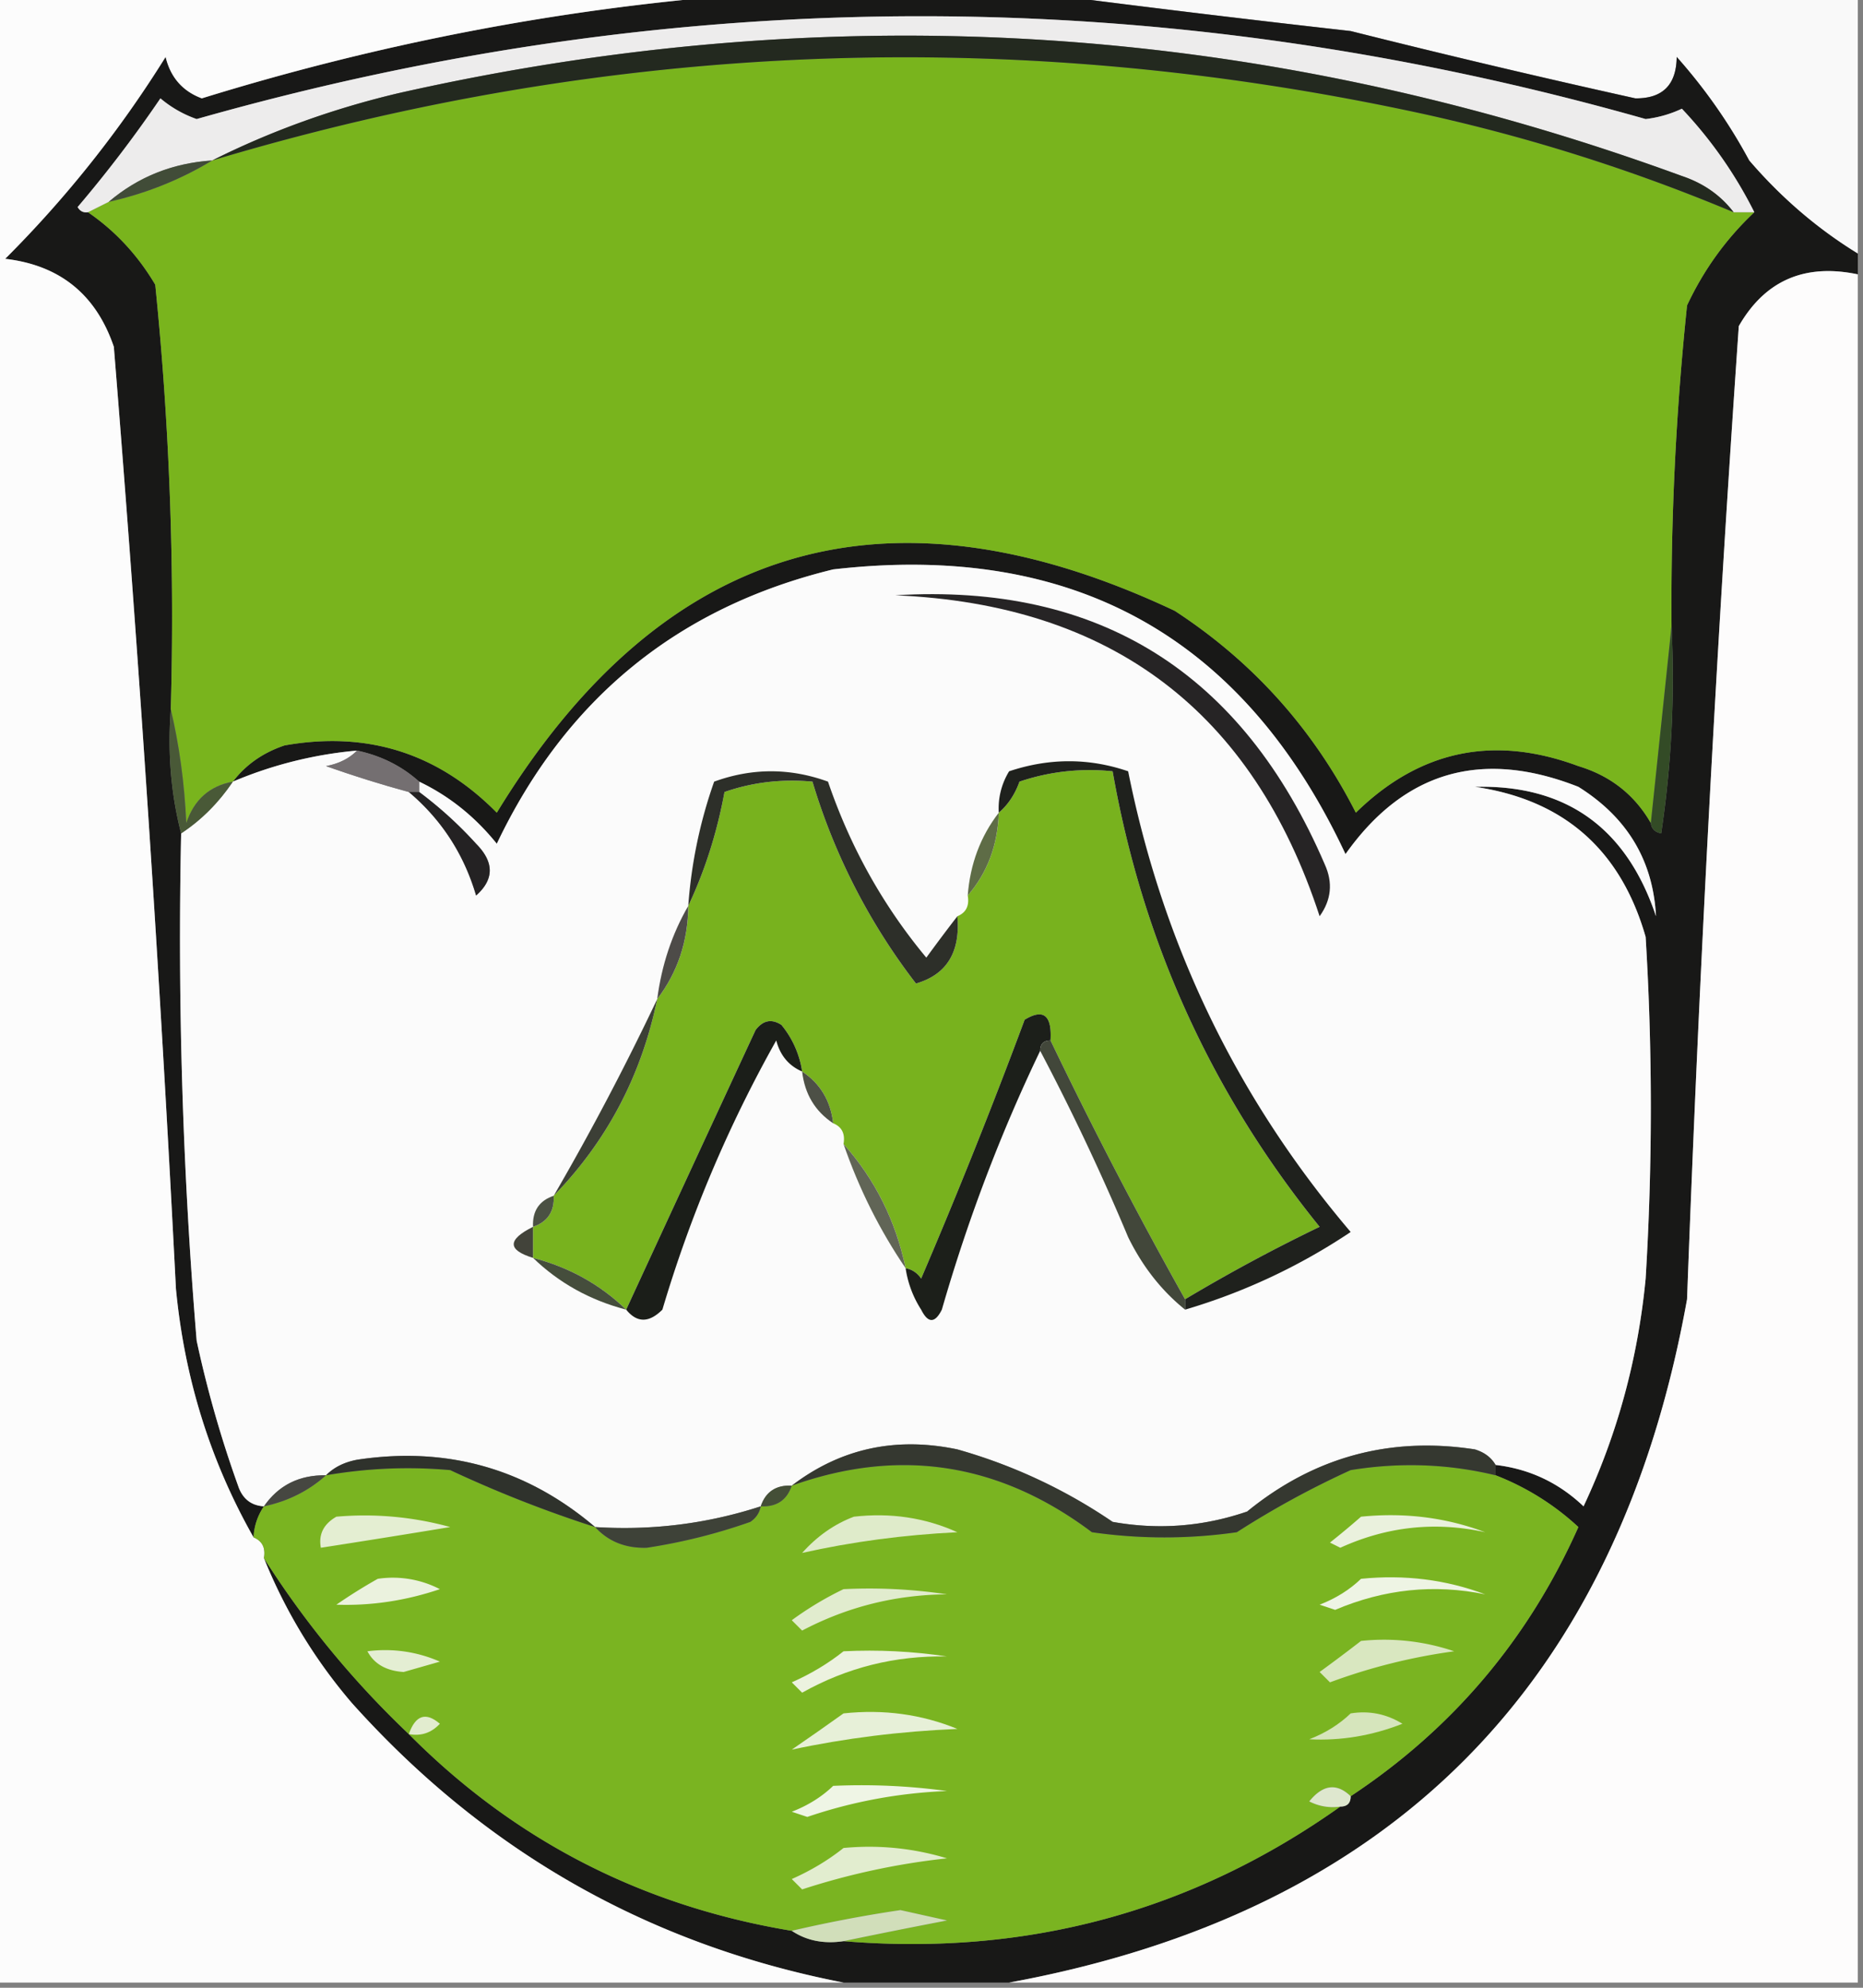 <svg xmlns="http://www.w3.org/2000/svg" width="180" height="192" style="shape-rendering:geometricPrecision;text-rendering:geometricPrecision;image-rendering:optimizeQuality;fill-rule:evenodd;clip-rule:evenodd"><rect width="100%" height="100%" fill="#808080" stroke="none"/><path style="opacity:1" fill="#f9f9f9" d="M101.5-.5h78v25c-3.902-2.393-7.402-5.393-10.5-9a52.166 52.166 0 0 0-7-10c-.027 2.693-1.36 4.027-4 4A1014.747 1014.747 0 0 1 130.5 3a1746.261 1746.261 0 0 1-29-3.5z"/><path style="opacity:1" fill="#181817" d="M71.5-.5h30c9.509 1.23 19.175 2.396 29 3.5 9.132 2.293 18.299 4.46 27.5 6.5 2.64.027 3.973-1.307 4-4a52.166 52.166 0 0 1 7 10c3.098 3.607 6.598 6.607 10.5 9v2c-5.135-1.074-8.968.593-11.5 5a2916.322 2916.322 0 0 0-5 94c-6.698 37.197-28.531 59.197-65.5 66h-16c-18.808-3.657-34.641-12.657-47.5-27a50.368 50.368 0 0 1-8.5-14 89.714 89.714 0 0 0 14 17c10.201 10.268 22.534 16.602 37 19 1.419.951 3.085 1.284 5 1 17.714 1.466 33.714-2.867 48-13 .667 0 1-.333 1-1 9.85-6.518 17.183-15.185 22-26a25.06 25.06 0 0 0-8-5v-1c3.269.384 6.103 1.718 8.5 4 3.256-6.921 5.256-14.254 6-22 .667-11 .667-22 0-33-2.411-8.415-7.911-13.248-16.5-14.5 8.801-.224 14.635 3.943 17.5 12.5-.281-5.382-2.781-9.548-7.5-12.5-9.327-3.674-16.827-1.507-22.5 6.5-9.84-21.006-26.34-30.173-49.5-27.5C65.505 58.656 54.672 67.489 48 81.5c-2.106-2.618-4.606-4.618-7.5-6-1.681-1.507-3.681-2.507-6-3a39.67 39.67 0 0 0-12 3c1.249-1.636 2.916-2.803 5-3.5 7.993-1.417 14.826.75 20.5 6.5C63.91 52.42 85.744 45.92 113.5 59c7.552 4.921 13.385 11.421 17.5 19.5 6.172-6.038 13.338-7.538 21.5-4.5 3.095.935 5.429 2.769 7 5.5.06.543.393.876 1 1 .997-6.633 1.33-13.3 1-20a277.677 277.677 0 0 1 1.5-31c1.611-3.438 3.777-6.438 6.5-9a41.758 41.758 0 0 0-7-10 11.248 11.248 0 0 1-3.5 1c-46.7-13.243-93.367-13.243-140 0a11.074 11.074 0 0 1-3.5-2 121.764 121.764 0 0 1-8 10.5c.228.399.562.565 1 .5 2.64 1.809 4.806 4.142 6.5 7a317.125 317.125 0 0 1 1.5 41c-.317 4.202.017 8.202 1 12-.35 16.366.15 32.699 1.5 49a109.319 109.319 0 0 0 4 14c.417 1.256 1.25 1.923 2.5 2a5.728 5.728 0 0 0-1 3c-4.172-7.355-6.672-15.355-7.5-24a3042.549 3042.549 0 0 0-6-91C9.283 28.449 5.783 25.615.5 25A108.755 108.755 0 0 0 16 5.5c.48 1.978 1.647 3.311 3.5 4 17.1-5.288 34.434-8.621 52-10z"/><path style="opacity:1" fill="#79b41d" d="M167.5 20.5h2c-2.723 2.562-4.889 5.562-6.5 9a277.677 277.677 0 0 0-1.5 31l-2 19c-1.571-2.731-3.905-4.565-7-5.5-8.162-3.038-15.328-1.538-21.5 4.5-4.115-8.079-9.948-14.579-17.5-19.5C85.744 45.92 63.91 52.42 48 78.5c-5.674-5.75-12.507-7.917-20.5-6.5-2.084.697-3.751 1.864-5 3.5-2.253.416-3.753 1.749-4.5 4-.177-3.856-.677-7.523-1.5-11a317.125 317.125 0 0 0-1.5-41c-1.694-2.858-3.86-5.191-6.5-7l2-1c3.616-.814 6.95-2.148 10-4C59.098 3.936 98.098 2.436 137.5 11a174.455 174.455 0 0 1 30 9.5z"/><path style="opacity:1" fill="#edecec" d="M169.5 20.5h-2c-1.249-1.636-2.916-2.803-5-3.5C121.969 2.174 80.636-.492 38.5 9c-6.355 1.504-12.355 3.67-18 6.5-3.827.252-7.16 1.585-10 4l-2 1c-.438.065-.772-.101-1-.5a121.764 121.764 0 0 0 8-10.5 11.074 11.074 0 0 0 3.5 2c46.633-13.243 93.3-13.243 140 0a11.248 11.248 0 0 0 3.5-1 41.758 41.758 0 0 1 7 10z"/><path style="opacity:1" fill="#23291f" d="M167.5 20.5a174.455 174.455 0 0 0-30-9.5c-39.402-8.564-78.402-7.064-117 4.5 5.645-2.83 11.645-4.996 18-6.5 42.136-9.492 83.469-6.826 124 8 2.084.697 3.751 1.864 5 3.5z"/><path style="opacity:1" fill="#414c38" d="M20.5 15.5c-3.05 1.852-6.384 3.186-10 4 2.84-2.415 6.173-3.748 10-4z"/><path style="opacity:1" fill="#fcfcfc" d="M-.5-.5h72c-17.566 1.379-34.9 4.712-52 10-1.853-.689-3.02-2.022-3.5-4A108.755 108.755 0 0 1 .5 25c5.283.615 8.783 3.449 10.5 8.5 2.454 30.3 4.454 60.633 6 91 .828 8.645 3.328 16.645 7.5 24 .838.342 1.172 1.008 1 2a50.368 50.368 0 0 0 8.5 14c12.859 14.343 28.692 23.343 47.5 27h-82V-.5z"/><path style="opacity:1" fill="#fdfcfc" d="M179.5 26.5v165h-82c36.969-6.803 58.802-28.803 65.5-66a2916.322 2916.322 0 0 1 5-94c2.532-4.407 6.365-6.074 11.5-5z"/><path style="opacity:1" fill="#fbfbfb" d="M144.5 141.5c-.418-.722-1.084-1.222-2-1.5-8.208-1.265-15.542.735-22 6-4.241 1.457-8.574 1.791-13 1a51.386 51.386 0 0 0-15-7c-5.967-1.254-11.3-.088-16 3.5-1.527-.073-2.527.594-3 2-5.175 1.684-10.509 2.35-16 2-6.649-5.652-14.316-7.818-23-6.5-1.237.232-2.237.732-3 1.5-2.589-.039-4.589.961-6 3-1.25-.077-2.083-.744-2.5-2a109.319 109.319 0 0 1-4-14 471.658 471.658 0 0 1-1.5-49c1.952-1.285 3.618-2.951 5-5a39.67 39.67 0 0 1 12-3c-.763.768-1.763 1.268-3 1.5 2.654.94 5.32 1.774 8 2.5 3.155 2.662 5.322 5.995 6.5 10 1.756-1.56 1.756-3.226 0-5a38.44 38.44 0 0 0-5.5-5v-1c2.894 1.382 5.394 3.382 7.5 6C54.672 67.489 65.505 58.656 80.5 55c23.16-2.673 39.66 6.494 49.5 27.5 5.673-8.007 13.173-10.174 22.5-6.5 4.719 2.952 7.219 7.118 7.5 12.5-2.865-8.557-8.699-12.724-17.5-12.5 8.589 1.252 14.089 6.085 16.5 14.5.667 11 .667 22 0 33-.744 7.746-2.744 15.079-6 22-2.397-2.282-5.231-3.616-8.5-4z"/><path style="opacity:1" fill="#262425" d="M86.5 57.5c19.7-1.202 33.533 7.465 41.5 26 .798 1.759.631 3.425-.5 5-6.46-19.785-20.126-30.119-41-31z"/><path style="opacity:1" fill="#334b26" d="M161.5 60.5c.33 6.7-.003 13.367-1 20-.607-.124-.94-.457-1-1l2-19z"/><path style="opacity:1" fill="#78b21e" d="M114.5 125.5a444.662 444.662 0 0 1-13-25c.146-2.442-.687-3.11-2.5-2a560.912 560.912 0 0 1-10 25c-.383-.556-.883-.889-1.5-1-.96-4.586-2.96-8.586-6-12 .172-.992-.162-1.658-1-2-.25-2.174-1.25-3.841-3-5a9.175 9.175 0 0 0-2-4.5c-.95-.617-1.782-.45-2.5.5-4.258 9.169-8.424 18.169-12.5 27-2.508-2.424-5.508-4.09-9-5v-3c1.406-.473 2.073-1.473 2-3 5.148-5.293 8.481-11.626 10-19 1.972-2.584 2.972-5.584 3-9 1.609-3.406 2.776-7.073 3.5-11 2.72-.944 5.552-1.277 8.5-1a60.164 60.164 0 0 0 10 19.5c2.965-.858 4.298-3.025 4-6.5.838-.342 1.172-1.008 1-2 1.897-2.198 2.897-4.864 3-8 .89-.761 1.558-1.761 2-3a21.12 21.12 0 0 1 9-1c2.891 16.444 9.557 31.11 20 44a164.715 164.715 0 0 0-13 7z"/><path style="opacity:1" fill="#746f71" d="M34.5 72.5c2.319.493 4.319 1.493 6 3v1h-1c-2.68-.726-5.346-1.56-8-2.5 1.237-.232 2.237-.732 3-1.5z"/><path style="opacity:1" fill="#495937" d="M16.5 68.5c.823 3.477 1.323 7.144 1.5 11 .747-2.251 2.247-3.584 4.5-4-1.382 2.049-3.048 3.715-5 5-.983-3.798-1.317-7.798-1-12z"/><path style="opacity:1" fill="#242223" d="M39.5 76.5h1a38.44 38.44 0 0 1 5.5 5c1.756 1.774 1.756 3.44 0 5-1.178-4.005-3.345-7.338-6.5-10z"/><path style="opacity:1" fill="#5e6c46" d="M96.5 78.5c-.103 3.136-1.103 5.802-3 8 .233-3.042 1.233-5.708 3-8z"/><path style="opacity:1" fill="#2d2f29" d="M92.5 88.5c.298 3.475-1.035 5.642-4 6.5a60.164 60.164 0 0 1-10-19.5c-2.948-.277-5.78.056-8.5 1-.724 3.927-1.891 7.594-3.5 11a45.796 45.796 0 0 1 2.5-12c3.667-1.333 7.333-1.333 11 0 2.154 6.316 5.321 11.983 9.5 17a171.62 171.62 0 0 1 3-4z"/><path style="opacity:1" fill="#4d4b48" d="M66.5 87.5c-.028 3.416-1.028 6.416-3 9 .428-3.285 1.428-6.285 3-9z"/><path style="opacity:1" fill="#1f211d" d="M114.5 126.5v-1a164.715 164.715 0 0 1 13-7c-10.443-12.89-17.109-27.556-20-44a21.12 21.12 0 0 0-9 1c-.442 1.239-1.11 2.239-2 3a6.845 6.845 0 0 1 1-4c3.88-1.295 7.714-1.295 11.5 0 3.354 16.76 10.521 31.593 21.5 44.5a58.42 58.42 0 0 1-16 7.5z"/><path style="opacity:1" fill="#3c3f36" d="M63.5 96.5c-1.519 7.374-4.852 13.707-10 19a258.66 258.66 0 0 0 10-19z"/><path style="opacity:1" fill="#4d5046" d="M77.5 103.5c1.75 1.159 2.75 2.826 3 5-1.75-1.159-2.75-2.826-3-5z"/><path style="opacity:1" fill="#1c1f1a" d="M101.5 100.5c-.667 0-1 .333-1 1-3.829 7.972-6.995 16.306-9.5 25-.667 1.333-1.333 1.333-2 0a10.122 10.122 0 0 1-1.5-4c.617.111 1.117.444 1.5 1a560.912 560.912 0 0 0 10-25c1.813-1.11 2.646-.442 2.5 2z"/><path style="opacity:1" fill="#42473a" d="M100.5 101.5c0-.667.333-1 1-1a444.662 444.662 0 0 0 13 25v1c-2.276-1.831-4.109-4.164-5.5-7a224.744 224.744 0 0 0-8.5-18z"/><path style="opacity:1" fill="#1b1e19" d="M77.5 103.5c-1.29-.558-2.123-1.558-2.5-3a126.104 126.104 0 0 0-11 26c-1.292 1.291-2.458 1.291-3.5 0 4.076-8.831 8.242-17.831 12.5-27 .718-.95 1.55-1.117 2.5-.5a9.175 9.175 0 0 1 2 4.5z"/><path style="opacity:1" fill="#616556" d="M81.5 110.5c3.04 3.414 5.04 7.414 6 12-2.508-3.682-4.508-7.682-6-12z"/><path style="opacity:1" fill="#4b5143" d="M53.5 115.5c.073 1.527-.594 2.527-2 3-.073-1.527.594-2.527 2-3z"/><path style="opacity:1" fill="#42433a" d="M51.5 118.5v3c-2.484-.76-2.484-1.76 0-3z"/><path style="opacity:1" fill="#454d3c" d="M51.5 121.5c3.492.91 6.492 2.576 9 5-3.492-.91-6.492-2.576-9-5z"/><path style="opacity:1" fill="#7ab421" d="M57.5 147.5c1.277 1.398 2.943 2.064 5 2a54.924 54.924 0 0 0 10-2.5c.556-.383.89-.883 1-1.5 1.527.073 2.527-.594 3-2 10.405-3.712 20.072-2.212 29 4.5 4.667.667 9.333.667 14 0a87.45 87.45 0 0 1 11-6c4.752-.773 9.419-.607 14 .5a25.06 25.06 0 0 1 8 5c-4.817 10.815-12.15 19.482-22 26-1.349-1.297-2.682-1.13-4 .5a4.934 4.934 0 0 0 3 .5c-14.286 10.133-30.286 14.466-48 13 3.19-.666 6.523-1.333 10-2l-4.5-1a129.813 129.813 0 0 0-10.5 2c-14.466-2.398-26.799-8.732-37-19a89.714 89.714 0 0 1-14-17c.172-.992-.162-1.658-1-2a5.728 5.728 0 0 1 1-3c2.319-.492 4.319-1.492 6-3 3.99-.69 7.99-.857 12-.5a119.248 119.248 0 0 0 14 5.5z"/><path style="opacity:1" fill="#464741" d="M31.5 142.5c-1.681 1.508-3.681 2.508-6 3 1.411-2.039 3.411-3.039 6-3z"/><path style="opacity:1" fill="#2f322c" d="M57.5 147.5a119.248 119.248 0 0 1-14-5.5c-4.01-.357-8.01-.19-12 .5.763-.768 1.763-1.268 3-1.5 8.684-1.318 16.351.848 23 6.5z"/><path style="opacity:1" fill="#444f37" d="M76.5 143.5c-.473 1.406-1.473 2.073-3 2 .473-1.406 1.473-2.073 3-2z"/><path style="opacity:1" fill="#e4eed2" d="M32.5 146.5a31.117 31.117 0 0 1 11 1c-4.213.695-8.38 1.361-12.5 2-.239-1.288.261-2.288 1.5-3z"/><path style="opacity:1" fill="#3e4238" d="M73.5 145.5c-.11.617-.444 1.117-1 1.5a54.924 54.924 0 0 1-10 2.5c-2.057.064-3.723-.602-5-2 5.491.35 10.825-.316 16-2z"/><path style="opacity:1" fill="#353830" d="M144.5 141.5v1c-4.581-1.107-9.248-1.273-14-.5a87.45 87.45 0 0 0-11 6 49.226 49.226 0 0 1-14 0c-8.928-6.712-18.595-8.212-29-4.5 4.7-3.588 10.033-4.754 16-3.5a51.386 51.386 0 0 1 15 7c4.426.791 8.759.457 13-1 6.458-5.265 13.792-7.265 22-6 .916.278 1.582.778 2 1.5z"/><path style="opacity:1" fill="#eaf1dd" d="M131.5 146.5c4.203-.424 8.203.076 12 1.5-4.815-1.058-9.482-.558-14 1.5l-1-.5a81.316 81.316 0 0 0 3-2.5z"/><path style="opacity:1" fill="#dfebca" d="M82.5 146.5c3.548-.405 6.881.095 10 1.5-5.18.254-10.18.92-15 2 1.456-1.626 3.122-2.792 5-3.5z"/><path style="opacity:1" fill="#ebf2de" d="M36.5 152.5a9.86 9.86 0 0 1 6 1c-3.297 1.114-6.63 1.614-10 1.5a51.239 51.239 0 0 1 4-2.5z"/><path style="opacity:1" fill="#eef4e4" d="M131.5 152.5c4.203-.424 8.203.076 12 1.5-4.932-1.012-9.765-.512-14.5 1.5l-1.5-.5c1.566-.608 2.9-1.442 4-2.5z"/><path style="opacity:1" fill="#e1ecce" d="M81.5 153.5c3.35-.165 6.683.002 10 .5-4.964.036-9.63 1.202-14 3.5l-1-1a31.638 31.638 0 0 1 5-3z"/><path style="opacity:1" fill="#e4eed3" d="M35.5 159.5a13.115 13.115 0 0 1 7 1l-3.5 1c-1.681-.108-2.848-.775-3.5-2z"/><path style="opacity:1" fill="#ecf2df" d="M81.5 159.5c3.35-.165 6.683.002 10 .5-5.011-.095-9.678 1.072-14 3.5l-1-1c1.86-.825 3.526-1.825 5-3z"/><path style="opacity:1" fill="#d9e7c0" d="M131.5 158.5a21.127 21.127 0 0 1 9 1 56.364 56.364 0 0 0-12 3l-1-1a173.55 173.55 0 0 0 4-3z"/><path style="opacity:1" fill="#e7f0d8" d="M81.5 165.5c3.875-.415 7.542.085 11 1.5-5.514.232-10.847.899-16 2 1.733-1.189 3.4-2.356 5-3.5z"/><path style="opacity:1" fill="#d6e5bc" d="M130.5 165.5c1.788-.285 3.455.048 5 1-2.947 1.158-5.947 1.658-9 1.5 1.566-.608 2.9-1.442 4-2.5z"/><path style="opacity:1" fill="#e2eccf" d="M39.5 167.5c.64-1.832 1.64-2.165 3-1-.825.886-1.825 1.219-3 1z"/><path style="opacity:1" fill="#dee7ce" d="M130.5 173.5c0 .667-.333 1-1 1a4.934 4.934 0 0 1-3-.5c1.318-1.63 2.651-1.797 4-.5z"/><path style="opacity:1" fill="#eff5e5" d="M80.5 172.5a60.93 60.93 0 0 1 11 .5 47.446 47.446 0 0 0-13.5 2.5l-1.5-.5c1.566-.608 2.9-1.442 4-2.5z"/><path style="opacity:1" fill="#e2edcf" d="M81.5 178.5c3.398-.32 6.732.013 10 1a69.014 69.014 0 0 0-14 3l-1-1c1.86-.825 3.526-1.825 5-3z"/><path style="opacity:1" fill="#d1deba" d="M81.5 187.5c-1.915.284-3.581-.049-5-1a129.813 129.813 0 0 1 10.5-2l4.5 1c-3.477.667-6.81 1.334-10 2z"/></svg>